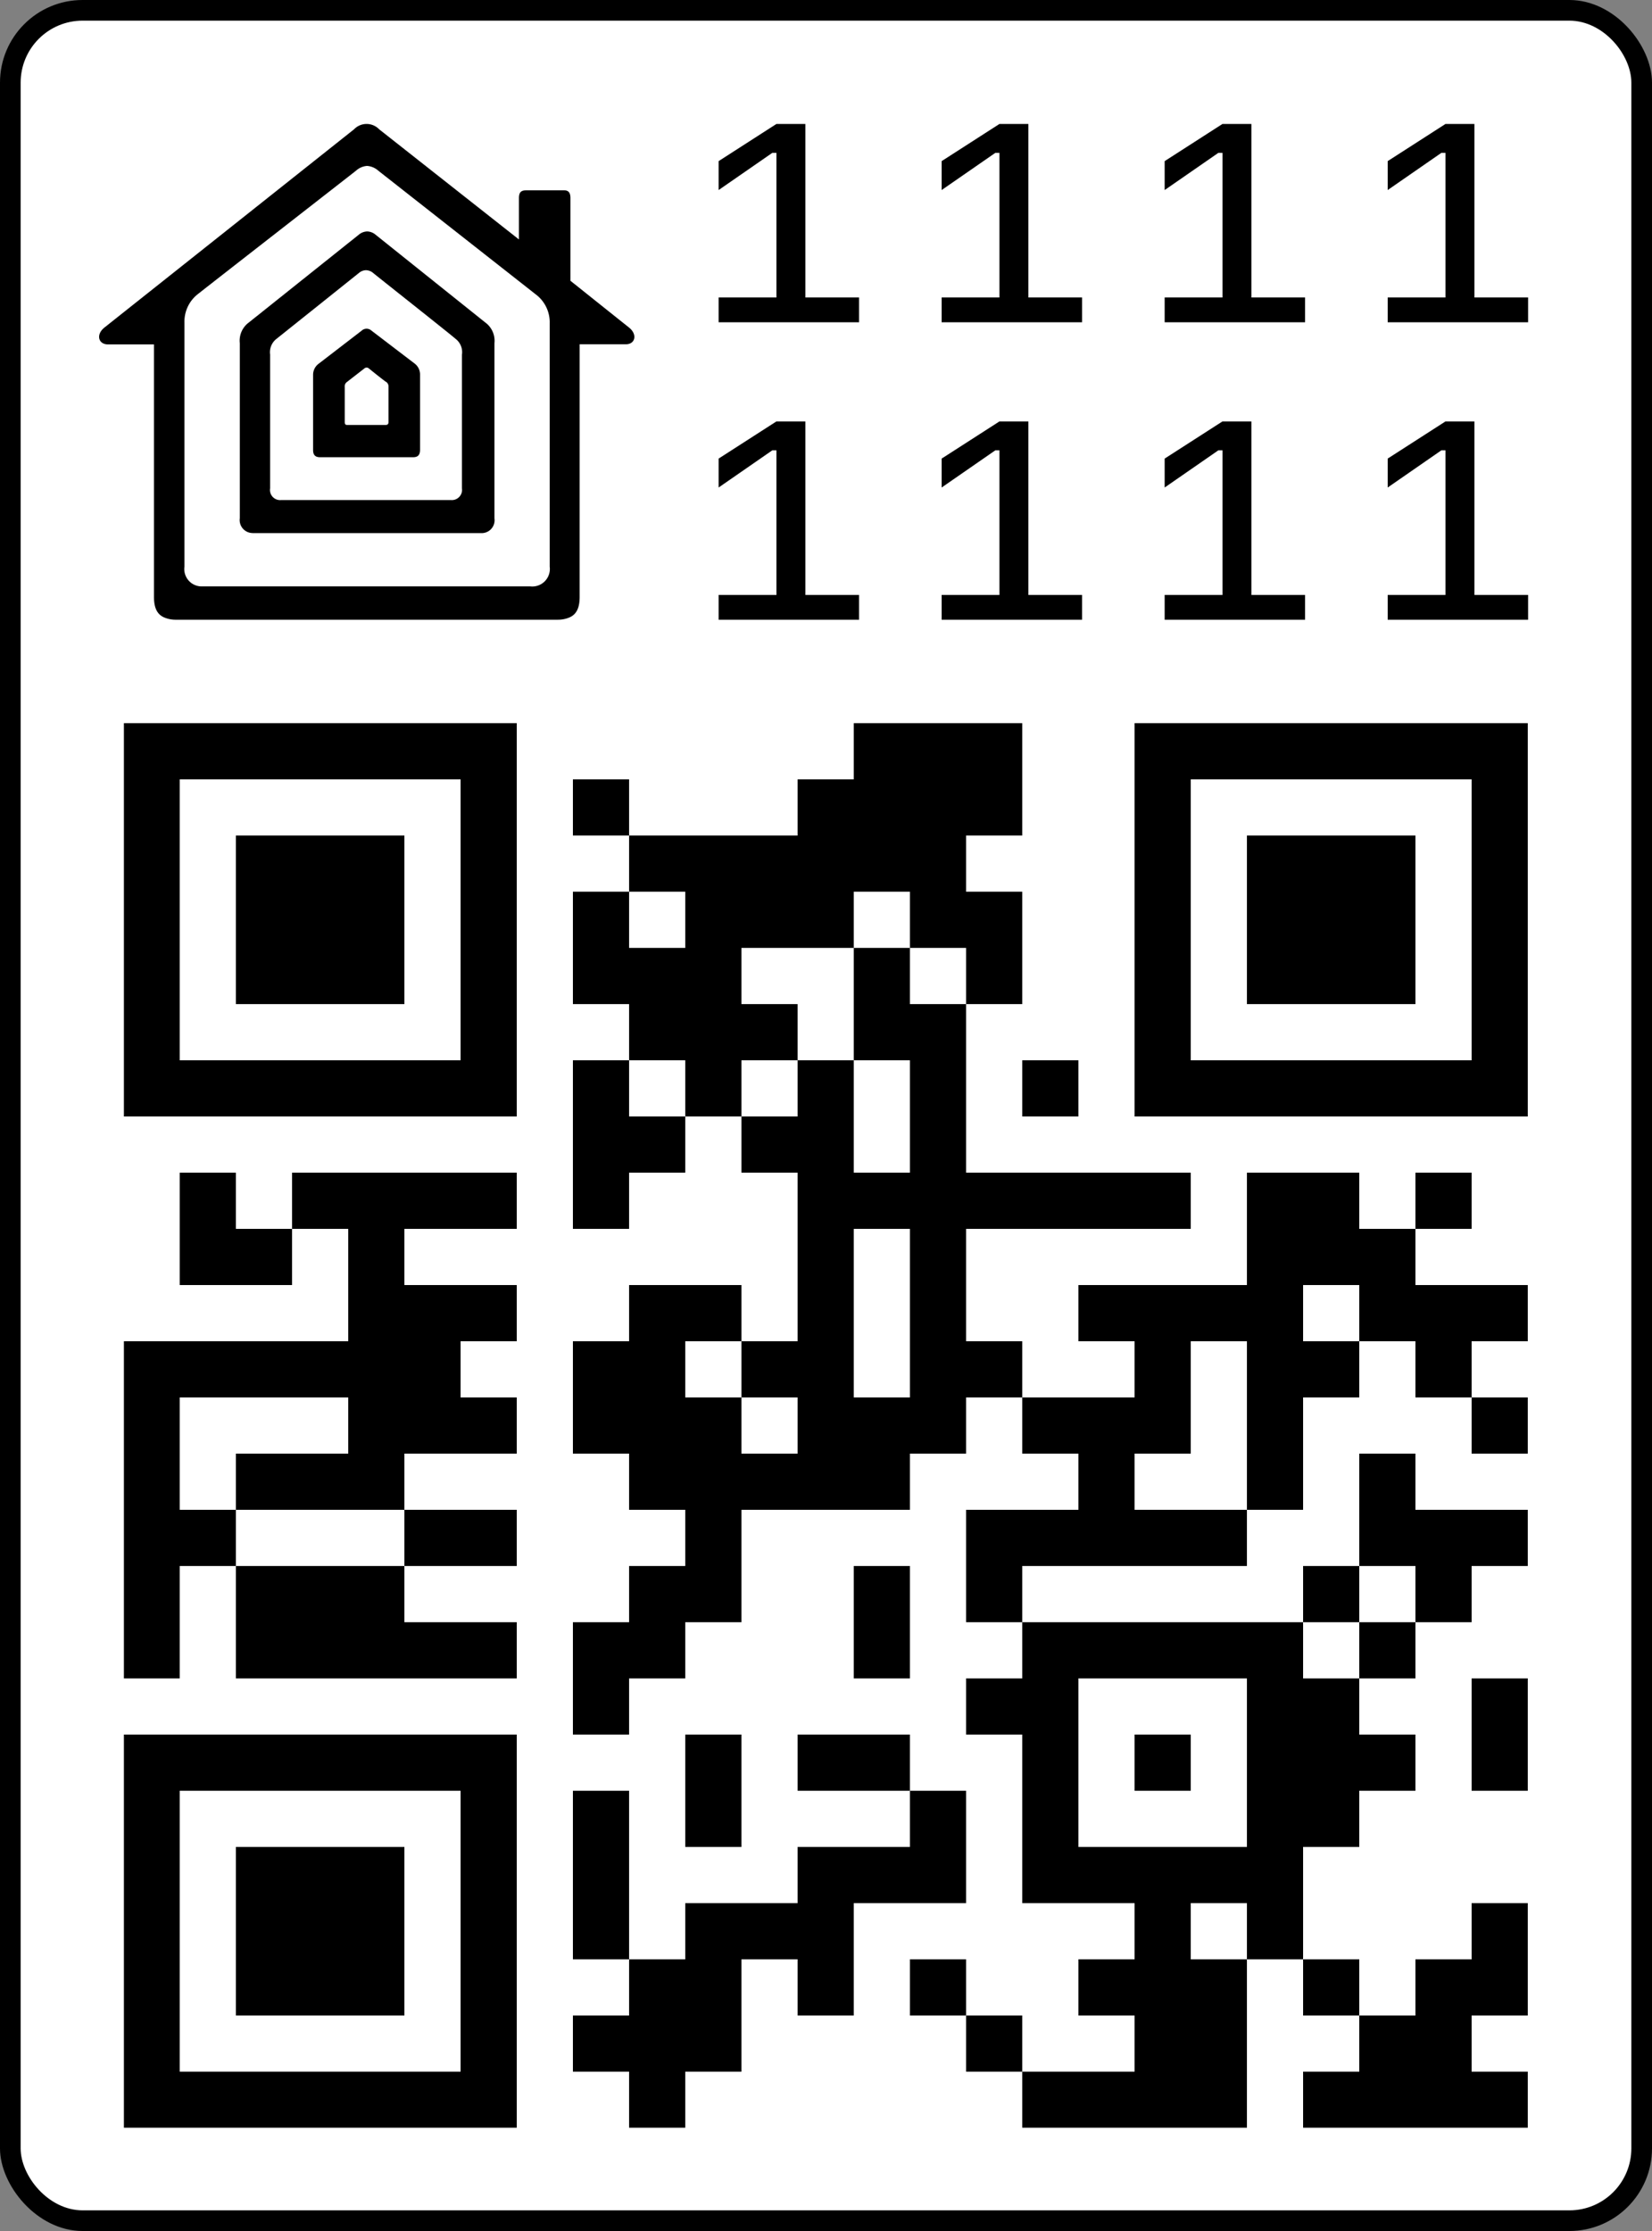 <?xml version="1.0" encoding="utf-8"?>
<!DOCTYPE svg PUBLIC "-//W3C//DTD SVG 1.1//EN" "http://www.w3.org/Graphics/SVG/1.1/DTD/svg11.dtd">
<svg viewBox="0 0 400 540" xmlns="http://www.w3.org/2000/svg">
  <rect x="0" y="0" width="400" height="540" fill="#808080" stroke="none"/>
  <title>HomeKit QR Code</title>
  <defs>
    <svg id="homekit" viewBox="0 0 130 120"><path d="m128.28 49.26-14.16-11.3v-20c0-1.46-.57-1.9-1.6-1.9h-8.94c-1.2 0-1.93.24-1.93 1.9v10L67.81 1.3a4.22 4.22 0 0 0-6.09 0L1.31 49.26c-2.13 1.67-1.53 4.1.83 4.1h11.14v61.1c0 2.77.83 4.34 2.6 5.04a7 7 0 0 0 2.72.5h92.43a7.1 7.1 0 0 0 2.72-.5c1.77-.7 2.6-2.27 2.6-5.03V53.33h11.2c2.26 0 2.86-2.4.73-4.07ZM20.66 48.1a8.45 8.45 0 0 1 3.32-6.97c1.7-1.37 37.24-29.03 38.24-29.83a4.42 4.42 0 0 1 2.66-1.14c1 .07 1.95.47 2.7 1.14l38.2 30a8.43 8.43 0 0 1 3.32 6.96v58.9a4.25 4.25 0 0 1-4.72 4.77H25.05a4.2 4.2 0 0 1-4.39-4.77V48.1Z" fill="#000"/><path d="M37.12 99.03H92.4a3.12 3.12 0 0 0 3.32-3.56v-42.4a5.48 5.48 0 0 0-2.2-5L66.95 26.82c-.58-.5-1.3-.78-2.06-.8-.75.03-1.46.31-2.03.8l-26.6 21.23a5.46 5.46 0 0 0-2.2 5v42.4a3.14 3.14 0 0 0 3.07 3.57Zm4.29-43.17A4.08 4.08 0 0 1 42.97 52l19.95-15.94a2.72 2.72 0 0 1 1.7-.66c.63.02 1.24.25 1.72.66.53.47 19.05 15.1 19.95 15.94a4.07 4.07 0 0 1 1.56 3.86V88.2a2.47 2.47 0 0 1-2.69 2.83H44.1a2.45 2.45 0 0 1-2.7-2.83V55.86Z" fill="#000"/><path d="M53.54 80.67h22.44c1 0 1.73-.34 1.73-1.8V60.73a3.34 3.34 0 0 0-1.23-2.67L65.91 50a1.73 1.73 0 0 0-2.3 0l-10.57 8.13a3.33 3.33 0 0 0-1.23 2.67v18.13c0 1.4.73 1.74 1.73 1.74Zm5.92-17.1a1.3 1.3 0 0 1 .53-1.1l4.3-3.34a.8.8 0 0 1 .96 0s4.12 3.33 4.28 3.33a1.3 1.3 0 0 1 .54 1.1v8.57c0 .6-.3.73-.74.73H60.2c-.4 0-.73 0-.73-.73v-8.57Z"/></svg>
    <svg id="0" viewBox="0 0 34 48"><path d="M17 48c11 0 17-9 17-24S28 0 17 0 0 9 0 24s6 24 17 24ZM7 24C7 12 10 6 17 6c4 0 7 3 9 8L7 28v-4Zm10 18c-4 0-7-2-9-8l19-14v4c0 12-3 18-10 18Z"/></svg>
    <svg id="1" viewBox="0 0 34 48"><path d="M34 48v-6H21V0h-7L0 9v7l13-9h1v35H0v6h34Z"/></svg>
    <svg id="2" viewBox="0 0 34 48"><path d="M0 14.468V14.664H7.021V14.468C7.021 9.222 10.799 5.735 16.501 5.735C22.168 5.735 25.874 8.864 25.874 13.686C25.874 17.238 24.235 19.715 17.57 26.33L0.356 43.34V48H34V42.069H10.763V41.515L22.239 30.338C30.614 22.322 33.18 18.281 33.18 13.328C33.18 5.409 26.516 0 16.715 0C6.914 0 0 5.996 0 14.468Z"/></svg>
    <svg id="3" viewBox="0 0 34 48"><path d="M11 26h6c6 0 10 3 10 8s-4 8-10 8-10-3-10-7H0c0 8 7 13 17 13s17-6 17-14c0-6-4-10-10-11 5-1 8-5 8-11 0-7-6-12-15-12C7 0 1 5 1 13h6c1-5 4-7 10-7 5 0 8 2 8 7s-3 8-9 8h-5v5Z"/></svg>
    <svg id="4" viewBox="0 0 34 48"><path d="M21 48h6V38h7v-6h-7V19h-6v13H7L22 0h-7L0 33v5h21v10Z"/></svg>
    <svg id="5" viewBox="0 0 34 48"><path d="M17 48c10 0 17-7 17-16s-6-16-16-16c-4 0-8 2-10 4L9 6h22V0H3L1 27h7c1-3 5-5 9-5 6 0 10 4 10 10s-4 10-10 10c-5 0-10-3-10-8H0c0 8 7 14 17 14Z"/></svg>
    <svg id="6" viewBox="0 0 34 48"><path d="M34 32c0-9-6-15-15-15-3 0-6 1-8 3l1-3L25 0h-8L7 14c-5 7-7 12-7 18 0 9 7 16 17 16s17-7 17-16ZM17 42c-6 0-10-4-10-10s4-10 10-10 10 4 10 10-4 10-10 10Z"/></svg>
    <svg id="7" viewBox="0 0 34 48"><path d="M4 48h8L34 6V0H0v6h27L4 48Z"/></svg>
    <svg id="8" viewBox="0 0 34 48"><path d="M17 48c10 0 17-5 17-13 0-6-4-11-10-12v-1c5-1 8-5 8-10 0-7-6-12-15-12S2 5 2 12c0 5 3 9 8 10v1C4 24 0 29 0 35c0 8 7 13 17 13Zm0-28c-5 0-9-3-9-7 0-5 4-8 9-8s9 3 9 8c0 4-4 7-9 7Zm0 23c-6 0-10-4-10-9s4-8 10-8 10 3 10 8-4 9-10 9Z"/></svg>
    <svg id="9" viewBox="0 0 34 48"><path d="M0 16c0 9 6 15 15 15 3 0 6-1 8-3l-1 3L9 48h8l10-14c5-7 7-12 7-18 0-9-7-16-17-16S0 7 0 16ZM17 6c6 0 10 4 10 10s-4 10-10 10S7 22 7 16 11 6 17 6Z"/></svg>
    <svg id="qrCode" xmlns="http://www.w3.org/2000/svg" viewBox="0 0 25 25" shape-rendering="crispEdges"><path fill="#ffffff" d="M0 0h25v25H0z"/><path stroke="#000000" d="M0 0.5h7m6 0h3m2 0h7M0 1.5h1m5 0h1m1 0h1m3 0h4m2 0h1m5 0h1M0 2.5h1m1 0h3m1 0h1m2 0h6m3 0h1m1 0h3m1 0h1M0 3.5h1m1 0h3m1 0h1m1 0h1m1 0h3m1 0h2m2 0h1m1 0h3m1 0h1M0 4.5h1m1 0h3m1 0h1m1 0h3m2 0h1m1 0h1m2 0h1m1 0h3m1 0h1M0 5.5h1m5 0h1m2 0h3m1 0h2m3 0h1m5 0h1M0 6.5h7m1 0h1m1 0h1m1 0h1m1 0h1m1 0h1m1 0h7M8 7.5h2m1 0h2m1 0h1M1 8.5h1m1 0h4m1 0h1m3 0h7m1 0h2m1 0h1M1 9.5h2m1 0h1m7 0h1m1 0h1m5 0h3M4 10.5h3m2 0h2m1 0h1m1 0h1m2 0h4m1 0h3M0 11.5h6m2 0h2m1 0h2m1 0h2m2 0h1m1 0h2m1 0h1M0 12.5h1m3 0h3m1 0h3m1 0h3m1 0h3m1 0h1m3 0h1M0 13.5h1m1 0h3m4 0h5m3 0h1m2 0h1m1 0h1M0 14.5h2m3 0h2m3 0h1m4 0h5m2 0h3M0 15.5h1m1 0h3m4 0h2m2 0h1m1 0h1m5 0h1m1 0h1M0 16.5h1m1 0h5m1 0h2m3 0h1m2 0h5m1 0h1M8 17.5h1m6 0h2m3 0h2m2 0h1M0 18.5h7m3 0h1m1 0h2m2 0h1m1 0h1m1 0h3m1 0h1M0 19.5h1m5 0h1m1 0h1m1 0h1m3 0h1m1 0h1m3 0h2M0 20.5h1m1 0h3m1 0h1m1 0h1m3 0h3m1 0h5M0 21.5h1m1 0h3m1 0h1m1 0h1m1 0h3m5 0h1m1 0h1m3 0h1M0 22.5h1m1 0h3m1 0h1m2 0h2m1 0h1m1 0h1m2 0h3m1 0h1m1 0h2M0 23.5h1m5 0h1m1 0h3m4 0h1m2 0h2m2 0h2M0 24.5h7m2 0h1m6 0h4m1 0h4"/></svg>
  </defs>
  <rect fill="#000000" height="540" rx="20" width="400"/>
  <rect fill="#ffffff" height="530" rx="15" width="390" x="5" y="5"/>
  <use href="#homekit" height="120" width="130" x="24" y="30"/>
  <use href="#1" height="48" width="34" x="174" y="30"/>
  <use href="#1" height="48" width="34" x="228" y="30"/>
  <use href="#1" height="48" width="34" x="282" y="30"/>
  <use href="#1" height="48" width="34" x="336" y="30"/>
  <use href="#1" height="48" width="34" x="174" y="102"/>
  <use href="#1" height="48" width="34" x="228" y="102"/>
  <use href="#1" height="48" width="34" x="282" y="102"/>
  <use href="#1" height="48" width="34" x="336" y="102"/>
  <use href="#qrCode" height="340" width="340" x="30" y="175"/>
</svg>